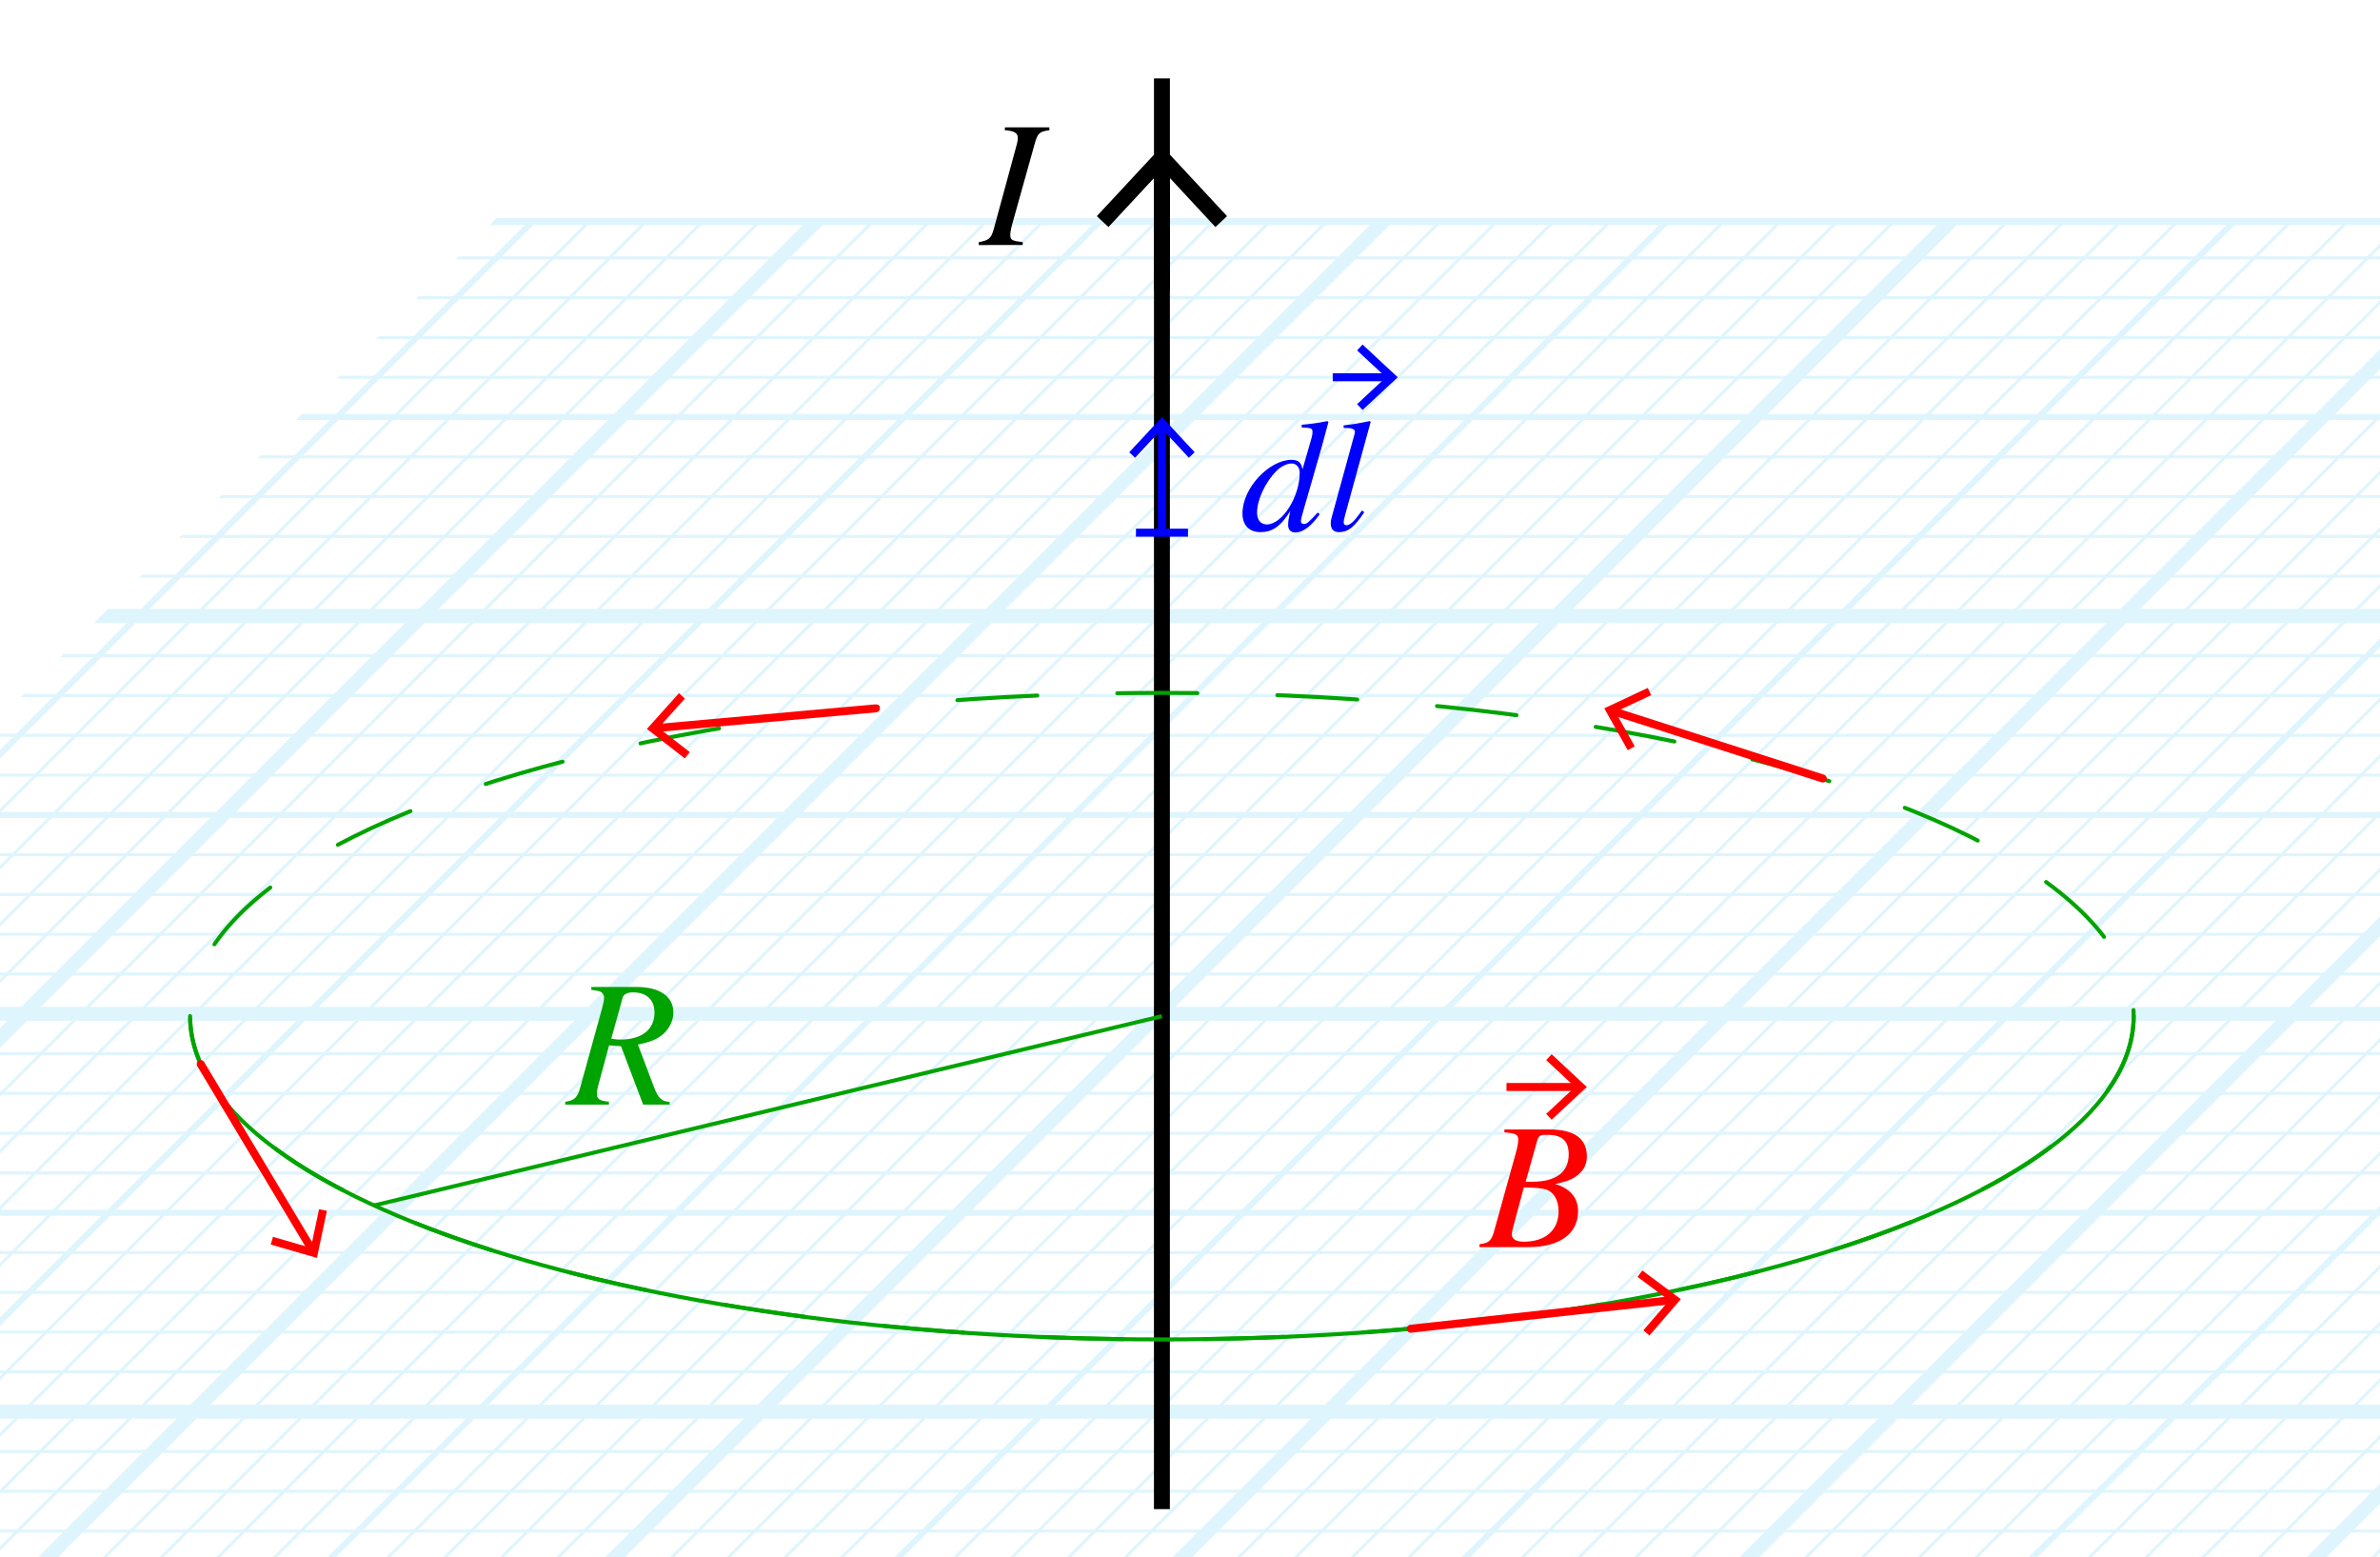 <?xml version="1.0" encoding="utf-8"?>
<!-- Generator: Adobe Illustrator 26.0.1, SVG Export Plug-In . SVG Version: 6.00 Build 0)  -->
<svg version="1.1" xmlns="http://www.w3.org/2000/svg" xmlns:xlink="http://www.w3.org/1999/xlink" x="0px" y="0px"
	 viewBox="0 0 118.957 77.798" enable-background="new 0 0 118.957 77.798" xml:space="preserve">
<g id="Graph_paper_slanted" opacity="0.5">
	<g id="Clipped_grid_00000003068028900943026870000011536296927355263674_">
		<defs>
			<polygon id="SVGID_1_" points="84.92,112.674 -76.362,112.674 24.817,10.899 186.098,10.899 			"/>
		</defs>
		<clipPath id="SVGID_00000183227387762373597310000008007696967301638530_">
			<use xlink:href="#SVGID_1_"  overflow="visible"/>
		</clipPath>
		
			<g id="Grid_00000142891597197125820610000009767860333217090727_" opacity="0.25" clip-path="url(#SVGID_00000183227387762373597310000008007696967301638530_)">
			<g id="Horizontal_1_mm_00000151508609497893311650000018408800186222605470_">
				
					<line fill="none" stroke="#00ABEB" stroke-width="0.15" stroke-miterlimit="10" x1="2.087" y1="-6.993" x2="228.928" y2="-6.993"/>
				
					<line fill="none" stroke="#00ABEB" stroke-width="0.15" stroke-miterlimit="10" x1="4.075" y1="-8.981" x2="230.916" y2="-8.981"/>
				
					<line fill="none" stroke="#00ABEB" stroke-width="0.15" stroke-miterlimit="10" x1="-115.201" y1="110.295" x2="111.639" y2="110.295"/>
				
					<line fill="none" stroke="#00ABEB" stroke-width="0.15" stroke-miterlimit="10" x1="-113.213" y1="108.307" x2="113.628" y2="108.307"/>
				
					<line fill="none" stroke="#00ABEB" stroke-width="0.15" stroke-miterlimit="10" x1="-111.226" y1="106.32" x2="115.615" y2="106.32"/>
				
					<line fill="none" stroke="#00ABEB" stroke-width="0.15" stroke-miterlimit="10" x1="-109.238" y1="104.332" x2="117.603" y2="104.332"/>
				
					<line fill="none" stroke="#00ABEB" stroke-width="0.15" stroke-miterlimit="10" x1="-107.249" y1="102.343" x2="119.591" y2="102.343"/>
				
					<line fill="none" stroke="#00ABEB" stroke-width="0.15" stroke-miterlimit="10" x1="-105.262" y1="100.356" x2="121.579" y2="100.356"/>
				
					<line fill="none" stroke="#00ABEB" stroke-width="0.15" stroke-miterlimit="10" x1="-103.274" y1="98.368" x2="123.567" y2="98.368"/>
				
					<line fill="none" stroke="#00ABEB" stroke-width="0.15" stroke-miterlimit="10" x1="-101.286" y1="96.38" x2="125.554" y2="96.38"/>
				
					<line fill="none" stroke="#00ABEB" stroke-width="0.15" stroke-miterlimit="10" x1="-99.298" y1="94.392" x2="127.543" y2="94.392"/>
				
					<line fill="none" stroke="#00ABEB" stroke-width="0.15" stroke-miterlimit="10" x1="-97.31" y1="92.404" x2="129.531" y2="92.404"/>
				
					<line fill="none" stroke="#00ABEB" stroke-width="0.15" stroke-miterlimit="10" x1="-95.322" y1="90.416" x2="131.519" y2="90.416"/>
				
					<line fill="none" stroke="#00ABEB" stroke-width="0.15" stroke-miterlimit="10" x1="-93.334" y1="88.428" x2="133.507" y2="88.428"/>
				
					<line fill="none" stroke="#00ABEB" stroke-width="0.15" stroke-miterlimit="10" x1="-91.346" y1="86.44" x2="135.495" y2="86.44"/>
				
					<line fill="none" stroke="#00ABEB" stroke-width="0.15" stroke-miterlimit="10" x1="-89.358" y1="84.452" x2="137.482" y2="84.452"/>
				
					<line fill="none" stroke="#00ABEB" stroke-width="0.15" stroke-miterlimit="10" x1="-87.37" y1="82.464" x2="139.471" y2="82.464"/>
				
					<line fill="none" stroke="#00ABEB" stroke-width="0.15" stroke-miterlimit="10" x1="-85.382" y1="80.476" x2="141.459" y2="80.476"/>
				
					<line fill="none" stroke="#00ABEB" stroke-width="0.15" stroke-miterlimit="10" x1="-83.395" y1="78.489" x2="143.446" y2="78.489"/>
				
					<line fill="none" stroke="#00ABEB" stroke-width="0.15" stroke-miterlimit="10" x1="-81.406" y1="76.501" x2="145.434" y2="76.501"/>
				
					<line fill="none" stroke="#00ABEB" stroke-width="0.15" stroke-miterlimit="10" x1="-79.418" y1="74.512" x2="147.423" y2="74.512"/>
				
					<line fill="none" stroke="#00ABEB" stroke-width="0.15" stroke-miterlimit="10" x1="-77.431" y1="72.525" x2="149.41" y2="72.525"/>
				
					<line fill="none" stroke="#00ABEB" stroke-width="0.15" stroke-miterlimit="10" x1="-75.443" y1="70.537" x2="151.398" y2="70.537"/>
				
					<line fill="none" stroke="#00ABEB" stroke-width="0.15" stroke-miterlimit="10" x1="-73.454" y1="68.548" x2="153.387" y2="68.548"/>
				
					<line fill="none" stroke="#00ABEB" stroke-width="0.15" stroke-miterlimit="10" x1="-71.467" y1="66.561" x2="155.374" y2="66.561"/>
				
					<line fill="none" stroke="#00ABEB" stroke-width="0.15" stroke-miterlimit="10" x1="-69.478" y1="64.573" x2="157.362" y2="64.573"/>
				
					<line fill="none" stroke="#00ABEB" stroke-width="0.15" stroke-miterlimit="10" x1="-67.491" y1="62.585" x2="159.35" y2="62.585"/>
				
					<line fill="none" stroke="#00ABEB" stroke-width="0.15" stroke-miterlimit="10" x1="-65.503" y1="60.597" x2="161.338" y2="60.597"/>
				
					<line fill="none" stroke="#00ABEB" stroke-width="0.15" stroke-miterlimit="10" x1="-63.515" y1="58.609" x2="163.326" y2="58.609"/>
				
					<line fill="none" stroke="#00ABEB" stroke-width="0.15" stroke-miterlimit="10" x1="-61.527" y1="56.621" x2="165.314" y2="56.621"/>
				
					<line fill="none" stroke="#00ABEB" stroke-width="0.15" stroke-miterlimit="10" x1="-59.539" y1="54.633" x2="167.302" y2="54.633"/>
				
					<line fill="none" stroke="#00ABEB" stroke-width="0.15" stroke-miterlimit="10" x1="-57.551" y1="52.645" x2="169.29" y2="52.645"/>
				
					<line fill="none" stroke="#00ABEB" stroke-width="0.15" stroke-miterlimit="10" x1="-55.563" y1="50.658" x2="171.278" y2="50.658"/>
				
					<line fill="none" stroke="#00ABEB" stroke-width="0.15" stroke-miterlimit="10" x1="-53.575" y1="48.669" x2="173.266" y2="48.669"/>
				
					<line fill="none" stroke="#00ABEB" stroke-width="0.15" stroke-miterlimit="10" x1="-51.587" y1="46.681" x2="175.254" y2="46.681"/>
				
					<line fill="none" stroke="#00ABEB" stroke-width="0.15" stroke-miterlimit="10" x1="-49.6" y1="44.694" x2="177.241" y2="44.694"/>
				
					<line fill="none" stroke="#00ABEB" stroke-width="0.15" stroke-miterlimit="10" x1="-47.611" y1="42.706" x2="179.23" y2="42.706"/>
				
					<line fill="none" stroke="#00ABEB" stroke-width="0.15" stroke-miterlimit="10" x1="-45.623" y1="40.718" x2="181.218" y2="40.718"/>
				
					<line fill="none" stroke="#00ABEB" stroke-width="0.15" stroke-miterlimit="10" x1="-43.636" y1="38.73" x2="183.205" y2="38.73"/>
				
					<line fill="none" stroke="#00ABEB" stroke-width="0.15" stroke-miterlimit="10" x1="-41.648" y1="36.742" x2="185.193" y2="36.742"/>
				
					<line fill="none" stroke="#00ABEB" stroke-width="0.15" stroke-miterlimit="10" x1="-39.659" y1="34.754" x2="187.181" y2="34.754"/>
				
					<line fill="none" stroke="#00ABEB" stroke-width="0.15" stroke-miterlimit="10" x1="-37.672" y1="32.766" x2="189.169" y2="32.766"/>
				
					<line fill="none" stroke="#00ABEB" stroke-width="0.15" stroke-miterlimit="10" x1="-35.683" y1="30.778" x2="191.157" y2="30.778"/>
				
					<line fill="none" stroke="#00ABEB" stroke-width="0.15" stroke-miterlimit="10" x1="-33.696" y1="28.79" x2="193.145" y2="28.79"/>
				
					<line fill="none" stroke="#00ABEB" stroke-width="0.15" stroke-miterlimit="10" x1="-31.708" y1="26.802" x2="195.133" y2="26.802"/>
				
					<line fill="none" stroke="#00ABEB" stroke-width="0.15" stroke-miterlimit="10" x1="-29.72" y1="24.814" x2="197.121" y2="24.814"/>
				
					<line fill="none" stroke="#00ABEB" stroke-width="0.15" stroke-miterlimit="10" x1="-27.732" y1="22.827" x2="199.109" y2="22.827"/>
				
					<line fill="none" stroke="#00ABEB" stroke-width="0.15" stroke-miterlimit="10" x1="-25.744" y1="20.838" x2="201.097" y2="20.838"/>
				
					<line fill="none" stroke="#00ABEB" stroke-width="0.15" stroke-miterlimit="10" x1="-23.756" y1="18.85" x2="203.085" y2="18.85"/>
				
					<line fill="none" stroke="#00ABEB" stroke-width="0.15" stroke-miterlimit="10" x1="-21.768" y1="16.863" x2="205.073" y2="16.863"/>
				
					<line fill="none" stroke="#00ABEB" stroke-width="0.15" stroke-miterlimit="10" x1="-19.78" y1="14.875" x2="207.061" y2="14.875"/>
				
					<line fill="none" stroke="#00ABEB" stroke-width="0.15" stroke-miterlimit="10" x1="-17.792" y1="12.886" x2="209.049" y2="12.886"/>
				
					<line fill="none" stroke="#00ABEB" stroke-width="0.15" stroke-miterlimit="10" x1="-15.804" y1="10.899" x2="211.036" y2="10.899"/>
				
					<line fill="none" stroke="#00ABEB" stroke-width="0.15" stroke-miterlimit="10" x1="-13.816" y1="8.911" x2="213.025" y2="8.911"/>
				
					<line fill="none" stroke="#00ABEB" stroke-width="0.15" stroke-miterlimit="10" x1="-11.828" y1="6.923" x2="215.013" y2="6.923"/>
				<line fill="none" stroke="#00ABEB" stroke-width="0.15" stroke-miterlimit="10" x1="-9.841" y1="4.935" x2="217" y2="4.935"/>
				
					<line fill="none" stroke="#00ABEB" stroke-width="0.15" stroke-miterlimit="10" x1="-7.852" y1="2.947" x2="218.989" y2="2.947"/>
				
					<line fill="none" stroke="#00ABEB" stroke-width="0.15" stroke-miterlimit="10" x1="-5.865" y1="0.959" x2="220.976" y2="0.959"/>
				
					<line fill="none" stroke="#00ABEB" stroke-width="0.15" stroke-miterlimit="10" x1="-3.876" y1="-1.029" x2="222.964" y2="-1.029"/>
				
					<line fill="none" stroke="#00ABEB" stroke-width="0.15" stroke-miterlimit="10" x1="-1.888" y1="-3.017" x2="224.952" y2="-3.017"/>
				
					<line fill="none" stroke="#00ABEB" stroke-width="0.15" stroke-miterlimit="10" x1="0.099" y1="-5.005" x2="226.94" y2="-5.005"/>
			</g>
			<g id="Vertical_1_mm_00000181073523592228201180000012361058669048395659_">
				<g>
					
						<line fill="none" stroke="#00ABEB" stroke-width="0.15" stroke-miterlimit="10" x1="-115.117" y1="110.286" x2="4.203" y2="-9.034"/>
				</g>
				
					<line fill="none" stroke="#00ABEB" stroke-width="0.15" stroke-miterlimit="10" x1="-112.283" y1="110.286" x2="7.037" y2="-9.034"/>
				
					<line fill="none" stroke="#00ABEB" stroke-width="0.15" stroke-miterlimit="10" x1="-109.448" y1="110.286" x2="9.872" y2="-9.034"/>
				
					<line fill="none" stroke="#00ABEB" stroke-width="0.15" stroke-miterlimit="10" x1="-106.613" y1="110.286" x2="12.707" y2="-9.034"/>
				
					<line fill="none" stroke="#00ABEB" stroke-width="0.15" stroke-miterlimit="10" x1="-103.779" y1="110.286" x2="15.541" y2="-9.034"/>
				
					<line fill="none" stroke="#00ABEB" stroke-width="0.15" stroke-miterlimit="10" x1="-100.944" y1="110.286" x2="18.376" y2="-9.034"/>
				
					<line fill="none" stroke="#00ABEB" stroke-width="0.15" stroke-miterlimit="10" x1="-98.109" y1="110.286" x2="21.211" y2="-9.034"/>
				
					<line fill="none" stroke="#00ABEB" stroke-width="0.15" stroke-miterlimit="10" x1="-95.275" y1="110.286" x2="24.045" y2="-9.034"/>
				
					<line fill="none" stroke="#00ABEB" stroke-width="0.15" stroke-miterlimit="10" x1="-92.439" y1="110.286" x2="26.881" y2="-9.034"/>
				
					<line fill="none" stroke="#00ABEB" stroke-width="0.15" stroke-miterlimit="10" x1="-89.605" y1="110.286" x2="29.715" y2="-9.034"/>
				
					<line fill="none" stroke="#00ABEB" stroke-width="0.15" stroke-miterlimit="10" x1="-86.77" y1="110.286" x2="32.55" y2="-9.034"/>
				
					<line fill="none" stroke="#00ABEB" stroke-width="0.15" stroke-miterlimit="10" x1="-83.935" y1="110.286" x2="35.385" y2="-9.034"/>
				
					<line fill="none" stroke="#00ABEB" stroke-width="0.15" stroke-miterlimit="10" x1="-81.101" y1="110.286" x2="38.219" y2="-9.034"/>
				
					<line fill="none" stroke="#00ABEB" stroke-width="0.15" stroke-miterlimit="10" x1="-78.267" y1="110.286" x2="41.053" y2="-9.034"/>
				
					<line fill="none" stroke="#00ABEB" stroke-width="0.15" stroke-miterlimit="10" x1="-75.432" y1="110.286" x2="43.888" y2="-9.034"/>
				
					<line fill="none" stroke="#00ABEB" stroke-width="0.15" stroke-miterlimit="10" x1="-72.598" y1="110.286" x2="46.722" y2="-9.034"/>
				
					<line fill="none" stroke="#00ABEB" stroke-width="0.15" stroke-miterlimit="10" x1="-69.763" y1="110.286" x2="49.557" y2="-9.034"/>
				
					<line fill="none" stroke="#00ABEB" stroke-width="0.15" stroke-miterlimit="10" x1="-66.928" y1="110.286" x2="52.392" y2="-9.034"/>
				
					<line fill="none" stroke="#00ABEB" stroke-width="0.15" stroke-miterlimit="10" x1="-64.094" y1="110.286" x2="55.226" y2="-9.034"/>
				
					<line fill="none" stroke="#00ABEB" stroke-width="0.15" stroke-miterlimit="10" x1="-61.259" y1="110.286" x2="58.061" y2="-9.034"/>
				
					<line fill="none" stroke="#00ABEB" stroke-width="0.15" stroke-miterlimit="10" x1="-58.424" y1="110.286" x2="60.896" y2="-9.034"/>
				
					<line fill="none" stroke="#00ABEB" stroke-width="0.15" stroke-miterlimit="10" x1="-55.59" y1="110.286" x2="63.73" y2="-9.034"/>
				
					<line fill="none" stroke="#00ABEB" stroke-width="0.15" stroke-miterlimit="10" x1="-52.755" y1="110.286" x2="66.565" y2="-9.034"/>
				
					<line fill="none" stroke="#00ABEB" stroke-width="0.15" stroke-miterlimit="10" x1="-49.92" y1="110.286" x2="69.4" y2="-9.034"/>
				
					<line fill="none" stroke="#00ABEB" stroke-width="0.15" stroke-miterlimit="10" x1="-47.085" y1="110.286" x2="72.235" y2="-9.034"/>
				
					<line fill="none" stroke="#00ABEB" stroke-width="0.15" stroke-miterlimit="10" x1="-44.25" y1="110.286" x2="75.07" y2="-9.034"/>
				
					<line fill="none" stroke="#00ABEB" stroke-width="0.15" stroke-miterlimit="10" x1="-41.416" y1="110.286" x2="77.904" y2="-9.034"/>
				
					<line fill="none" stroke="#00ABEB" stroke-width="0.15" stroke-miterlimit="10" x1="-38.581" y1="110.286" x2="80.739" y2="-9.034"/>
				
					<line fill="none" stroke="#00ABEB" stroke-width="0.15" stroke-miterlimit="10" x1="-35.746" y1="110.286" x2="83.574" y2="-9.034"/>
				
					<line fill="none" stroke="#00ABEB" stroke-width="0.15" stroke-miterlimit="10" x1="-32.913" y1="110.286" x2="86.407" y2="-9.034"/>
				
					<line fill="none" stroke="#00ABEB" stroke-width="0.15" stroke-miterlimit="10" x1="-30.078" y1="110.286" x2="89.242" y2="-9.034"/>
				
					<line fill="none" stroke="#00ABEB" stroke-width="0.15" stroke-miterlimit="10" x1="-27.243" y1="110.286" x2="92.077" y2="-9.034"/>
				
					<line fill="none" stroke="#00ABEB" stroke-width="0.15" stroke-miterlimit="10" x1="-24.409" y1="110.286" x2="94.911" y2="-9.034"/>
				
					<line fill="none" stroke="#00ABEB" stroke-width="0.15" stroke-miterlimit="10" x1="-21.574" y1="110.286" x2="97.746" y2="-9.034"/>
				
					<line fill="none" stroke="#00ABEB" stroke-width="0.15" stroke-miterlimit="10" x1="-18.739" y1="110.286" x2="100.581" y2="-9.034"/>
				
					<line fill="none" stroke="#00ABEB" stroke-width="0.15" stroke-miterlimit="10" x1="-15.905" y1="110.286" x2="103.415" y2="-9.034"/>
				
					<line fill="none" stroke="#00ABEB" stroke-width="0.15" stroke-miterlimit="10" x1="-13.07" y1="110.286" x2="106.25" y2="-9.034"/>
				
					<line fill="none" stroke="#00ABEB" stroke-width="0.15" stroke-miterlimit="10" x1="-10.235" y1="110.286" x2="109.085" y2="-9.034"/>
				
					<line fill="none" stroke="#00ABEB" stroke-width="0.15" stroke-miterlimit="10" x1="-7.401" y1="110.286" x2="111.919" y2="-9.034"/>
				
					<line fill="none" stroke="#00ABEB" stroke-width="0.15" stroke-miterlimit="10" x1="-4.566" y1="110.286" x2="114.754" y2="-9.034"/>
				
					<line fill="none" stroke="#00ABEB" stroke-width="0.15" stroke-miterlimit="10" x1="-1.732" y1="110.286" x2="117.588" y2="-9.034"/>
				
					<line fill="none" stroke="#00ABEB" stroke-width="0.15" stroke-miterlimit="10" x1="1.104" y1="110.286" x2="120.424" y2="-9.034"/>
				
					<line fill="none" stroke="#00ABEB" stroke-width="0.15" stroke-miterlimit="10" x1="3.939" y1="110.286" x2="123.259" y2="-9.034"/>
				
					<line fill="none" stroke="#00ABEB" stroke-width="0.15" stroke-miterlimit="10" x1="6.773" y1="110.286" x2="126.093" y2="-9.034"/>
				
					<line fill="none" stroke="#00ABEB" stroke-width="0.15" stroke-miterlimit="10" x1="9.608" y1="110.286" x2="128.928" y2="-9.034"/>
				
					<line fill="none" stroke="#00ABEB" stroke-width="0.15" stroke-miterlimit="10" x1="12.442" y1="110.286" x2="131.762" y2="-9.034"/>
				
					<line fill="none" stroke="#00ABEB" stroke-width="0.15" stroke-miterlimit="10" x1="15.276" y1="110.286" x2="134.596" y2="-9.034"/>
				
					<line fill="none" stroke="#00ABEB" stroke-width="0.15" stroke-miterlimit="10" x1="18.111" y1="110.286" x2="137.431" y2="-9.034"/>
				
					<line fill="none" stroke="#00ABEB" stroke-width="0.15" stroke-miterlimit="10" x1="20.946" y1="110.286" x2="140.266" y2="-9.034"/>
				
					<line fill="none" stroke="#00ABEB" stroke-width="0.15" stroke-miterlimit="10" x1="23.78" y1="110.286" x2="143.1" y2="-9.034"/>
				
					<line fill="none" stroke="#00ABEB" stroke-width="0.15" stroke-miterlimit="10" x1="26.615" y1="110.286" x2="145.935" y2="-9.034"/>
				
					<line fill="none" stroke="#00ABEB" stroke-width="0.15" stroke-miterlimit="10" x1="29.45" y1="110.286" x2="148.77" y2="-9.034"/>
				
					<line fill="none" stroke="#00ABEB" stroke-width="0.15" stroke-miterlimit="10" x1="32.284" y1="110.286" x2="151.604" y2="-9.034"/>
				
					<line fill="none" stroke="#00ABEB" stroke-width="0.15" stroke-miterlimit="10" x1="35.119" y1="110.286" x2="154.439" y2="-9.034"/>
				
					<line fill="none" stroke="#00ABEB" stroke-width="0.15" stroke-miterlimit="10" x1="37.954" y1="110.286" x2="157.274" y2="-9.034"/>
				
					<line fill="none" stroke="#00ABEB" stroke-width="0.15" stroke-miterlimit="10" x1="40.788" y1="110.286" x2="160.108" y2="-9.034"/>
				
					<line fill="none" stroke="#00ABEB" stroke-width="0.15" stroke-miterlimit="10" x1="43.624" y1="110.286" x2="162.944" y2="-9.034"/>
				
					<line fill="none" stroke="#00ABEB" stroke-width="0.15" stroke-miterlimit="10" x1="46.458" y1="110.286" x2="165.778" y2="-9.034"/>
				
					<line fill="none" stroke="#00ABEB" stroke-width="0.15" stroke-miterlimit="10" x1="49.293" y1="110.286" x2="168.613" y2="-9.034"/>
				
					<line fill="none" stroke="#00ABEB" stroke-width="0.15" stroke-miterlimit="10" x1="52.128" y1="110.286" x2="171.448" y2="-9.034"/>
				
					<line fill="none" stroke="#00ABEB" stroke-width="0.15" stroke-miterlimit="10" x1="54.962" y1="110.286" x2="174.282" y2="-9.034"/>
				
					<line fill="none" stroke="#00ABEB" stroke-width="0.15" stroke-miterlimit="10" x1="57.796" y1="110.286" x2="177.116" y2="-9.034"/>
				
					<line fill="none" stroke="#00ABEB" stroke-width="0.15" stroke-miterlimit="10" x1="60.631" y1="110.286" x2="179.951" y2="-9.034"/>
				
					<line fill="none" stroke="#00ABEB" stroke-width="0.15" stroke-miterlimit="10" x1="63.465" y1="110.286" x2="182.785" y2="-9.034"/>
				
					<line fill="none" stroke="#00ABEB" stroke-width="0.15" stroke-miterlimit="10" x1="66.3" y1="110.286" x2="185.62" y2="-9.034"/>
				
					<line fill="none" stroke="#00ABEB" stroke-width="0.15" stroke-miterlimit="10" x1="69.135" y1="110.286" x2="188.455" y2="-9.034"/>
				
					<line fill="none" stroke="#00ABEB" stroke-width="0.15" stroke-miterlimit="10" x1="71.969" y1="110.286" x2="191.289" y2="-9.034"/>
				
					<line fill="none" stroke="#00ABEB" stroke-width="0.15" stroke-miterlimit="10" x1="74.804" y1="110.286" x2="194.124" y2="-9.034"/>
				
					<line fill="none" stroke="#00ABEB" stroke-width="0.15" stroke-miterlimit="10" x1="77.639" y1="110.286" x2="196.959" y2="-9.034"/>
				
					<line fill="none" stroke="#00ABEB" stroke-width="0.15" stroke-miterlimit="10" x1="80.473" y1="110.286" x2="199.793" y2="-9.034"/>
				
					<line fill="none" stroke="#00ABEB" stroke-width="0.15" stroke-miterlimit="10" x1="83.308" y1="110.286" x2="202.628" y2="-9.034"/>
				
					<line fill="none" stroke="#00ABEB" stroke-width="0.15" stroke-miterlimit="10" x1="86.143" y1="110.286" x2="205.463" y2="-9.034"/>
				
					<line fill="none" stroke="#00ABEB" stroke-width="0.15" stroke-miterlimit="10" x1="88.978" y1="110.286" x2="208.298" y2="-9.034"/>
				
					<line fill="none" stroke="#00ABEB" stroke-width="0.15" stroke-miterlimit="10" x1="91.813" y1="110.286" x2="211.133" y2="-9.034"/>
				
					<line fill="none" stroke="#00ABEB" stroke-width="0.15" stroke-miterlimit="10" x1="94.647" y1="110.286" x2="213.967" y2="-9.034"/>
				
					<line fill="none" stroke="#00ABEB" stroke-width="0.15" stroke-miterlimit="10" x1="97.482" y1="110.286" x2="216.802" y2="-9.034"/>
				
					<line fill="none" stroke="#00ABEB" stroke-width="0.15" stroke-miterlimit="10" x1="100.317" y1="110.286" x2="219.637" y2="-9.034"/>
				
					<line fill="none" stroke="#00ABEB" stroke-width="0.15" stroke-miterlimit="10" x1="103.15" y1="110.286" x2="222.47" y2="-9.034"/>
				
					<line fill="none" stroke="#00ABEB" stroke-width="0.15" stroke-miterlimit="10" x1="105.985" y1="110.286" x2="225.305" y2="-9.034"/>
				
					<line fill="none" stroke="#00ABEB" stroke-width="0.15" stroke-miterlimit="10" x1="108.82" y1="110.286" x2="228.14" y2="-9.034"/>
				
					<line fill="none" stroke="#00ABEB" stroke-width="0.15" stroke-miterlimit="10" x1="111.654" y1="110.286" x2="230.974" y2="-9.034"/>
			</g>
			<g id="Horizontal_5_mm_00000011735556503592991880000008134099091165005186_">
				
					<line fill="none" stroke="#00ABEB" stroke-width="0.3" stroke-miterlimit="10" x1="-115.476" y1="110.295" x2="111.639" y2="110.295"/>
				
					<line fill="none" stroke="#00ABEB" stroke-width="0.3" stroke-miterlimit="10" x1="-105.537" y1="100.356" x2="121.579" y2="100.356"/>
				
					<line fill="none" stroke="#00ABEB" stroke-width="0.3" stroke-miterlimit="10" x1="-95.597" y1="90.416" x2="131.519" y2="90.416"/>
				
					<line fill="none" stroke="#00ABEB" stroke-width="0.3" stroke-miterlimit="10" x1="-85.657" y1="80.476" x2="141.459" y2="80.476"/>
				
					<line fill="none" stroke="#00ABEB" stroke-width="0.3" stroke-miterlimit="10" x1="-75.717" y1="70.537" x2="151.398" y2="70.537"/>
				
					<line fill="none" stroke="#00ABEB" stroke-width="0.3" stroke-miterlimit="10" x1="-65.778" y1="60.597" x2="161.338" y2="60.597"/>
				
					<line fill="none" stroke="#00ABEB" stroke-width="0.3" stroke-miterlimit="10" x1="-55.838" y1="50.658" x2="171.278" y2="50.658"/>
				
					<line fill="none" stroke="#00ABEB" stroke-width="0.3" stroke-miterlimit="10" x1="-45.898" y1="40.718" x2="181.218" y2="40.718"/>
				
					<line fill="none" stroke="#00ABEB" stroke-width="0.3" stroke-miterlimit="10" x1="-35.958" y1="30.778" x2="191.157" y2="30.778"/>
				
					<line fill="none" stroke="#00ABEB" stroke-width="0.3" stroke-miterlimit="10" x1="-26.019" y1="20.838" x2="201.097" y2="20.838"/>
				
					<line fill="none" stroke="#00ABEB" stroke-width="0.3" stroke-miterlimit="10" x1="-16.079" y1="10.899" x2="211.036" y2="10.899"/>
			</g>
			<g id="Vertical_5_mm_00000064346364918789686960000003233481195482251947_">
				
					<line fill="none" stroke="#00ABEB" stroke-width="0.3" stroke-miterlimit="10" x1="-115.117" y1="110.286" x2="4.396" y2="-9.226"/>
				
					<line fill="none" stroke="#00ABEB" stroke-width="0.3" stroke-miterlimit="10" x1="-100.944" y1="110.286" x2="18.569" y2="-9.226"/>
				
					<line fill="none" stroke="#00ABEB" stroke-width="0.3" stroke-miterlimit="10" x1="-86.77" y1="110.286" x2="32.742" y2="-9.226"/>
				
					<line fill="none" stroke="#00ABEB" stroke-width="0.3" stroke-miterlimit="10" x1="-72.598" y1="110.286" x2="46.915" y2="-9.226"/>
				
					<line fill="none" stroke="#00ABEB" stroke-width="0.3" stroke-miterlimit="10" x1="-58.424" y1="110.286" x2="61.089" y2="-9.226"/>
				
					<line fill="none" stroke="#00ABEB" stroke-width="0.3" stroke-miterlimit="10" x1="-44.25" y1="110.286" x2="75.262" y2="-9.226"/>
				
					<line fill="none" stroke="#00ABEB" stroke-width="0.3" stroke-miterlimit="10" x1="-30.078" y1="110.286" x2="89.435" y2="-9.226"/>
				
					<line fill="none" stroke="#00ABEB" stroke-width="0.3" stroke-miterlimit="10" x1="-15.905" y1="110.286" x2="103.608" y2="-9.226"/>
				
					<line fill="none" stroke="#00ABEB" stroke-width="0.3" stroke-miterlimit="10" x1="-1.732" y1="110.286" x2="117.781" y2="-9.226"/>
				
					<line fill="none" stroke="#00ABEB" stroke-width="0.3" stroke-miterlimit="10" x1="12.442" y1="110.286" x2="131.955" y2="-9.226"/>
				
					<line fill="none" stroke="#00ABEB" stroke-width="0.3" stroke-miterlimit="10" x1="26.615" y1="110.286" x2="146.128" y2="-9.226"/>
				
					<line fill="none" stroke="#00ABEB" stroke-width="0.3" stroke-miterlimit="10" x1="40.788" y1="110.286" x2="160.301" y2="-9.226"/>
				
					<line fill="none" stroke="#00ABEB" stroke-width="0.3" stroke-miterlimit="10" x1="54.962" y1="110.286" x2="174.474" y2="-9.226"/>
				
					<line fill="none" stroke="#00ABEB" stroke-width="0.3" stroke-miterlimit="10" x1="69.135" y1="110.286" x2="188.648" y2="-9.226"/>
				
					<line fill="none" stroke="#00ABEB" stroke-width="0.3" stroke-miterlimit="10" x1="83.308" y1="110.286" x2="202.821" y2="-9.226"/>
				
					<line fill="none" stroke="#00ABEB" stroke-width="0.3" stroke-miterlimit="10" x1="97.482" y1="110.286" x2="216.994" y2="-9.226"/>
				
					<line fill="none" stroke="#00ABEB" stroke-width="0.3" stroke-miterlimit="10" x1="111.654" y1="110.286" x2="231.167" y2="-9.226"/>
			</g>
			<g id="Horizontal_10_mm_00000163045836177147705350000008480455355013810362_">
				
					<line id="_x31_9_00000057116790517712807720000015084113881736219806_" fill="none" stroke="#00ABEB" stroke-width="0.7" stroke-miterlimit="10" x1="-115.476" y1="110.295" x2="111.639" y2="110.295"/>
				
					<line id="_x32_0_00000024685878617286333290000013167547815532084100_" fill="none" stroke="#00ABEB" stroke-width="0.7" stroke-miterlimit="10" x1="-95.597" y1="90.416" x2="131.519" y2="90.416"/>
				
					<line id="_x32_1_00000138564813020868535020000012777939180148238773_" fill="none" stroke="#00ABEB" stroke-width="0.7" stroke-miterlimit="10" x1="-75.717" y1="70.537" x2="151.398" y2="70.537"/>
				
					<line id="_x32_2_00000052807586205252870140000014502512662559454639_" fill="none" stroke="#00ABEB" stroke-width="0.7" stroke-miterlimit="10" x1="-55.838" y1="50.658" x2="171.278" y2="50.658"/>
				
					<line id="_x32_3_00000051376893246677475670000009295515732899575694_" fill="none" stroke="#00ABEB" stroke-width="0.7" stroke-miterlimit="10" x1="-35.958" y1="30.778" x2="191.157" y2="30.778"/>
				
					<line id="_x32_4_00000099657911357833521510000007853591198542098087_" fill="none" stroke="#00ABEB" stroke-width="0.7" stroke-miterlimit="10" x1="-16.079" y1="10.899" x2="211.036" y2="10.899"/>
				
					<line id="_x32_5_00000155127691660191171140000008292164438978366870_" fill="none" stroke="#00ABEB" stroke-width="0.7" stroke-miterlimit="10" x1="3.801" y1="-8.981" x2="230.916" y2="-8.981"/>
			</g>
			<g id="Vertical_10_mm_00000134969164297783457920000010833503864539426239_">
				
					<line id="_x30__00000151539528360119995570000005083818057555393183_" fill="none" stroke="#00ABEB" stroke-width="0.7" stroke-miterlimit="10" x1="-115.117" y1="110.286" x2="4.396" y2="-9.226"/>
				
					<line id="_x31__00000021823889366233599640000011971139016478256513_" fill="none" stroke="#00ABEB" stroke-width="0.7" stroke-miterlimit="10" x1="-86.77" y1="110.286" x2="32.742" y2="-9.226"/>
				
					<line id="_x32__00000071550223824624162640000006130814236846722696_" fill="none" stroke="#00ABEB" stroke-width="0.7" stroke-miterlimit="10" x1="-58.424" y1="110.286" x2="61.089" y2="-9.226"/>
				
					<line id="_x33__00000042015976804734918030000005045165563697445304_" fill="none" stroke="#00ABEB" stroke-width="0.7" stroke-miterlimit="10" x1="-30.078" y1="110.286" x2="89.435" y2="-9.226"/>
				
					<line id="_x34__00000081637789328126233800000002486991317463304126_" fill="none" stroke="#00ABEB" stroke-width="0.7" stroke-miterlimit="10" x1="-1.732" y1="110.286" x2="117.781" y2="-9.226"/>
				
					<line id="_x35__00000051353690731882489090000004794744233340785543_" fill="none" stroke="#00ABEB" stroke-width="0.7" stroke-miterlimit="10" x1="26.615" y1="110.286" x2="146.128" y2="-9.226"/>
				
					<line id="_x36__00000011745311307505536660000010485558803267122343_" fill="none" stroke="#00ABEB" stroke-width="0.7" stroke-miterlimit="10" x1="54.962" y1="110.286" x2="174.474" y2="-9.226"/>
				
					<line id="_x37__00000045602144989735358580000003937589459941247142_" fill="none" stroke="#00ABEB" stroke-width="0.7" stroke-miterlimit="10" x1="83.308" y1="110.286" x2="202.821" y2="-9.226"/>
				
					<line id="_x38__00000047029857857898873560000014194396358708286345_" fill="none" stroke="#00ABEB" stroke-width="0.7" stroke-miterlimit="10" x1="111.654" y1="110.286" x2="231.167" y2="-9.226"/>
			</g>
		</g>
	</g>
</g>
<g id="Axis" display="none">
	<g id="lines" display="inline">
		<g>
			<g>
				
					<line fill="none" stroke="#000000" stroke-width="0.5" stroke-miterlimit="10" x1="57.901" y1="50.648" x2="57.901" y2="13.439"/>
				<g>
					<polygon points="59.753,14.843 57.901,14.057 56.05,14.843 57.901,10.454 					"/>
				</g>
			</g>
		</g>
		<g>
			<g>
				
					<line fill="none" stroke="#000000" stroke-width="0.5" stroke-miterlimit="10" x1="57.901" y1="50.648" x2="96.107" y2="50.648"/>
				<g>
					<polygon points="94.703,52.499 95.489,50.648 94.703,48.796 99.092,50.648 					"/>
				</g>
			</g>
		</g>
		<g>
			<g>
				
					<line fill="none" stroke="#000000" stroke-width="0.5" stroke-miterlimit="10" x1="57.901" y1="50.648" x2="33.195" y2="75.354"/>
				<g>
					<polygon points="32.879,73.052 33.632,74.917 35.497,75.67 31.084,77.465 					"/>
				</g>
			</g>
		</g>
	</g>
	<g id="names" display="inline">
		<g>
			<path d="M96.888,56.05c0.51-0.846,0.732-1.277,0.732-1.542c0-0.084-0.042-0.12-0.156-0.192c-0.12-0.078-0.156-0.138-0.156-0.234
				c0-0.132,0.102-0.222,0.24-0.222c0.18,0,0.312,0.15,0.312,0.33c0,0.342-0.288,1.001-0.786,1.829
				c-0.624,1.032-1.265,1.721-1.607,1.721c-0.18,0-0.306-0.102-0.306-0.258c0-0.132,0.102-0.24,0.234-0.24
				c0.21,0,0.21,0.167,0.366,0.167c0.078,0,0.15-0.048,0.288-0.198c0.108-0.114,0.378-0.468,0.426-0.545
				c0.036-0.072,0.06-0.144,0.06-0.21c0-0.24-0.33-1.583-0.492-1.991c-0.114-0.293-0.222-0.384-0.462-0.384
				c-0.066,0-0.12,0.006-0.186,0.024v-0.102c0.066-0.012,0.132-0.024,0.192-0.036c0.12-0.024,0.318-0.06,0.642-0.108h0.024
				c0.09,0,0.408,0.996,0.51,1.529L96.888,56.05z"/>
		</g>
		<g>
			<path d="M53.035,12.696c0.348,0.078,0.479,0.144,0.719,0.498c0.156,0.228,0.27,0.3,0.42,0.3c0.096,0,0.162-0.036,0.162-0.09
				c0-0.024-0.012-0.054-0.03-0.09c-0.036-0.072-0.048-0.12-0.048-0.167c0.006-0.102,0.102-0.204,0.198-0.204
				c0.126,0,0.21,0.09,0.21,0.222c0,0.24-0.222,0.456-0.558,0.456c-0.174,0-0.378-0.078-0.678-0.264
				c-0.282-0.174-0.474-0.251-0.629-0.251c-0.096,0-0.174,0.03-0.27,0.108l-0.054-0.054l1.859-2.231H53.52
				c-0.312,0-0.426,0.054-0.545,0.36l-0.096-0.024l0.192-0.695h1.697v0.066L53.035,12.696z"/>
		</g>
		<g>
			<path d="M29.595,73.472c0.419-0.642,0.642-0.857,0.905-0.857c0.144,0,0.246,0.09,0.246,0.222c0,0.126-0.084,0.216-0.204,0.216
				c-0.114,0-0.168-0.102-0.312-0.102c-0.108,0-0.324,0.264-0.588,0.726c0,0.042,0.012,0.126,0.048,0.27l0.192,0.804
				c0.042,0.168,0.096,0.246,0.18,0.246c0.078,0,0.144-0.06,0.282-0.24c0.054-0.072,0.078-0.108,0.126-0.168l0.09,0.054
				c-0.348,0.54-0.504,0.684-0.731,0.684c-0.192,0-0.282-0.108-0.354-0.408l-0.174-0.714l-0.528,0.714
				c-0.264,0.354-0.384,0.408-0.57,0.408c-0.186,0-0.3-0.096-0.3-0.252c0-0.12,0.084-0.216,0.204-0.216
				c0.054,0,0.114,0.024,0.192,0.066c0.06,0.036,0.12,0.054,0.156,0.054c0.066,0,0.18-0.114,0.306-0.294l0.492-0.696l-0.168-0.743
				c-0.084-0.36-0.126-0.408-0.276-0.408c-0.048,0-0.12,0.012-0.234,0.042l-0.108,0.03l-0.018-0.096l0.066-0.024
				c0.366-0.132,0.564-0.174,0.702-0.174c0.15,0,0.222,0.108,0.306,0.516L29.595,73.472z"/>
		</g>
	</g>
</g>
<g id="Layer_5">
	<g>
		<g>
			
				<line fill="none" stroke="#000000" stroke-width="0.796" stroke-miterlimit="10" stroke-dasharray="6.335" x1="58.076" y1="14.498" x2="58.076" y2="8.163"/>
			<g>
				<polygon points="61.331,10.801 60.748,11.344 58.077,8.469 55.404,11.344 54.821,10.801 58.077,7.3 				"/>
			</g>
		</g>
	</g>
	
		<line fill="none" stroke="#000000" stroke-width="0.796" stroke-miterlimit="10" x1="58.074" y1="75.405" x2="58.076" y2="3.919"/>
	<line fill="none" stroke="#00A300" stroke-width="0.2" stroke-miterlimit="10" x1="58.074" y1="50.773" x2="18.697" y2="60.231"/>
	<g>
		<path fill="#00A300" d="M31.822,49.315c1.188,0,1.836,0.504,1.836,1.27c0,0.432-0.225,0.873-0.594,1.152
			c-0.279,0.216-0.576,0.324-1.179,0.459l0.801,2.116c0.198,0.531,0.378,0.738,0.783,0.738v0.144h-1.323l-1.107-2.917l-0.594-0.045
			l-0.495,1.828c-0.099,0.351-0.117,0.477-0.117,0.567c0,0.271,0.09,0.369,0.604,0.423v0.144h-2.188V55.05
			c0.495-0.063,0.621-0.234,0.766-0.765l1.071-3.88c0.063-0.243,0.108-0.414,0.108-0.567c0-0.099-0.063-0.207-0.126-0.252
			c-0.099-0.063-0.135-0.072-0.513-0.126v-0.144H31.822z M30.553,51.899c0.225,0.036,0.297,0.045,0.459,0.045
			c1.071,0,1.701-0.513,1.701-1.351c0-0.621-0.378-1.008-1.08-1.008c-0.279,0-0.468,0.099-0.513,0.271L30.553,51.899z"/>
	</g>
	
		<ellipse fill="none" stroke="#00A300" stroke-width="0.2" stroke-linecap="round" stroke-linejoin="round" stroke-miterlimit="10" stroke-dasharray="4" cx="58.074" cy="50.773" rx="48.572" ry="16.153"/>
	<path fill="none" stroke="#00A300" stroke-width="0.2" stroke-linecap="round" stroke-linejoin="round" stroke-miterlimit="10" d="
		M106.646,50.773c0,8.921-21.747,16.153-48.572,16.153S9.501,59.695,9.501,50.773"/>
	<g>
		<path d="M52.449,6.509c-0.504,0.063-0.585,0.144-0.738,0.693l-1.08,3.862c-0.081,0.288-0.135,0.504-0.135,0.684
			c0,0.252,0.108,0.288,0.621,0.351v0.144H48.92v-0.144c0.496-0.09,0.622-0.171,0.756-0.675l1.081-3.97
			c0.063-0.225,0.117-0.414,0.117-0.558c0-0.225-0.144-0.36-0.648-0.387V6.364h2.224V6.509z"/>
	</g>
	<g>
		<path fill="#FF0000" d="M77.442,56.435c1.251,0,1.873,0.459,1.873,1.351c0,0.486-0.252,0.801-0.576,1.017
			c-0.279,0.189-0.612,0.27-0.999,0.351v0.009c0.774,0.234,1.134,0.711,1.134,1.35c0,1.207-1.018,1.801-2.476,1.801h-2.449V62.17
			c0.496-0.072,0.594-0.162,0.748-0.72l1.089-3.925c0.063-0.225,0.099-0.441,0.099-0.576c0-0.261-0.126-0.324-0.693-0.369v-0.144
			H77.442z M75.875,60.405c-0.18,0.684-0.315,1.144-0.315,1.26c0,0.252,0.225,0.378,0.603,0.378c1.035,0,1.738-0.531,1.738-1.531
			c0-0.558-0.261-0.954-0.604-1.071c-0.18-0.063-0.567-0.108-1.134-0.108L75.875,60.405z M76.596,59.046
			c1.179,0,1.81-0.477,1.81-1.368c0-0.667-0.324-0.973-1.053-0.973c-0.351,0-0.441,0-0.531,0.324l-0.567,2.017H76.596z"/>
	</g>
	<g>
		<g>
			
				<line fill="none" stroke="#FF0000" stroke-width="0.4" stroke-miterlimit="10" stroke-dasharray="12,12" x1="75.298" y1="54.313" x2="78.879" y2="54.313"/>
			<g>
				<polygon fill="#FF0000" points="77.553,55.949 77.281,55.656 78.725,54.313 77.281,52.97 77.553,52.677 79.313,54.313 				"/>
			</g>
		</g>
	</g>
	<g>
		<g>
			
				<line fill="none" stroke="#FF0000" stroke-width="0.4" stroke-linecap="round" stroke-linejoin="round" x1="70.509" y1="66.392" x2="83.581" y2="64.961"/>
			<g>
				<polygon fill="#FF0000" points="82.442,66.732 82.138,66.47 83.428,64.978 81.846,63.801 82.086,63.48 84.012,64.914 				"/>
			</g>
		</g>
	</g>
	<g>
		<g>
			
				<line fill="none" stroke="#FF0000" stroke-width="0.4" stroke-linecap="round" stroke-linejoin="round" x1="10.032" y1="53.169" x2="15.617" y2="62.481"/>
			<g>
				<polygon fill="#FF0000" points="13.532,62.186 13.643,61.801 15.538,62.349 15.946,60.42 16.338,60.503 15.84,62.853 				"/>
			</g>
		</g>
	</g>
	<g>
		<g>
			
				<line fill="none" stroke="#FF0000" stroke-width="0.4" stroke-linecap="round" stroke-linejoin="round" x1="43.78" y1="35.393" x2="32.763" y2="36.384"/>
			<g>
				<polygon fill="#FF0000" points="33.937,34.636 34.235,34.904 32.916,36.37 34.476,37.578 34.23,37.895 32.331,36.423 				"/>
			</g>
		</g>
	</g>
	<g>
		<g>
			
				<line fill="none" stroke="#FF0000" stroke-width="0.4" stroke-linecap="round" stroke-linejoin="round" x1="91.105" y1="38.899" x2="80.597" y2="35.525"/>
			<g>
				<polygon fill="#FF0000" points="82.359,34.372 82.529,34.735 80.743,35.571 81.708,37.292 81.359,37.487 80.184,35.392 				"/>
			</g>
		</g>
	</g>
</g>
<g id="Layer_4">
	<g>
		<g>
			
				<line fill="none" stroke="#0000FF" stroke-width="0.4" stroke-miterlimit="10" stroke-dasharray="5.344" x1="58.077" y1="26.616" x2="58.077" y2="21.272"/>
			<g>
				<rect x="56.777" y="26.416" fill="#0000FF" width="2.6" height="0.4"/>
			</g>
			<g>
				<polygon fill="#0000FF" points="59.713,22.598 59.42,22.87 58.078,21.426 56.735,22.87 56.442,22.598 58.078,20.838 				"/>
			</g>
		</g>
	</g>
	<g>
		<path fill="#0000FF" d="M66.398,21.088l-0.328,1.215l-0.503,1.751c-0.26,0.912-0.545,1.839-0.545,1.967
			c0,0.096,0.042,0.16,0.151,0.16c0.143,0,0.235-0.072,0.688-0.568l0.101,0.08c-0.411,0.584-0.814,0.912-1.234,0.912
			c-0.218,0-0.344-0.144-0.344-0.36c0-0.184,0.017-0.312,0.109-0.711c-0.495,0.792-0.923,1.055-1.494,1.055
			c-0.545,0-0.898-0.328-0.898-0.936c0-1.295,1.359-2.678,2.451-2.678c0.352,0,0.495,0.152,0.545,0.463h0.008l0.377-1.303
			c0.126-0.424,0.118-0.456,0.118-0.567c0-0.168-0.076-0.192-0.537-0.208v-0.136c0.537-0.048,0.839-0.096,1.284-0.184L66.398,21.088
			z M64.568,23.158c-0.235,0-0.529,0.136-0.764,0.368c-0.554,0.56-0.974,1.432-0.974,2.095c0,0.368,0.193,0.583,0.487,0.583
			c0.772,0,1.645-1.375,1.645-2.59C64.963,23.326,64.761,23.158,64.568,23.158z"/>
		<path fill="#0000FF" d="M67.226,25.757c-0.042,0.144-0.067,0.28-0.067,0.344c0,0.096,0.059,0.144,0.143,0.144
			c0.126,0,0.319-0.128,0.562-0.456l0.21-0.28l0.117,0.08c-0.503,0.76-0.814,1-1.267,1c-0.269,0-0.411-0.152-0.411-0.448
			c0-0.064,0.008-0.16,0.033-0.24l1.15-4.19c0.025-0.08,0.025-0.128,0.025-0.152c0-0.096-0.143-0.176-0.412-0.176h-0.151v-0.128
			c0.495-0.056,0.806-0.112,1.301-0.216l0.05,0.04L67.226,25.757z"/>
	</g>
	<g>
		<g>
			
				<line fill="none" stroke="#0000FF" stroke-width="0.4" stroke-miterlimit="10" stroke-dasharray="12,12" x1="66.613" y1="18.85" x2="69.429" y2="18.85"/>
			<g>
				<polygon fill="#0000FF" points="68.103,20.486 67.83,20.193 69.275,18.851 67.83,17.508 68.103,17.215 69.862,18.851 				"/>
			</g>
		</g>
	</g>
	<g>
	</g>
	<g>
	</g>
	<g>
	</g>
</g>
</svg>
